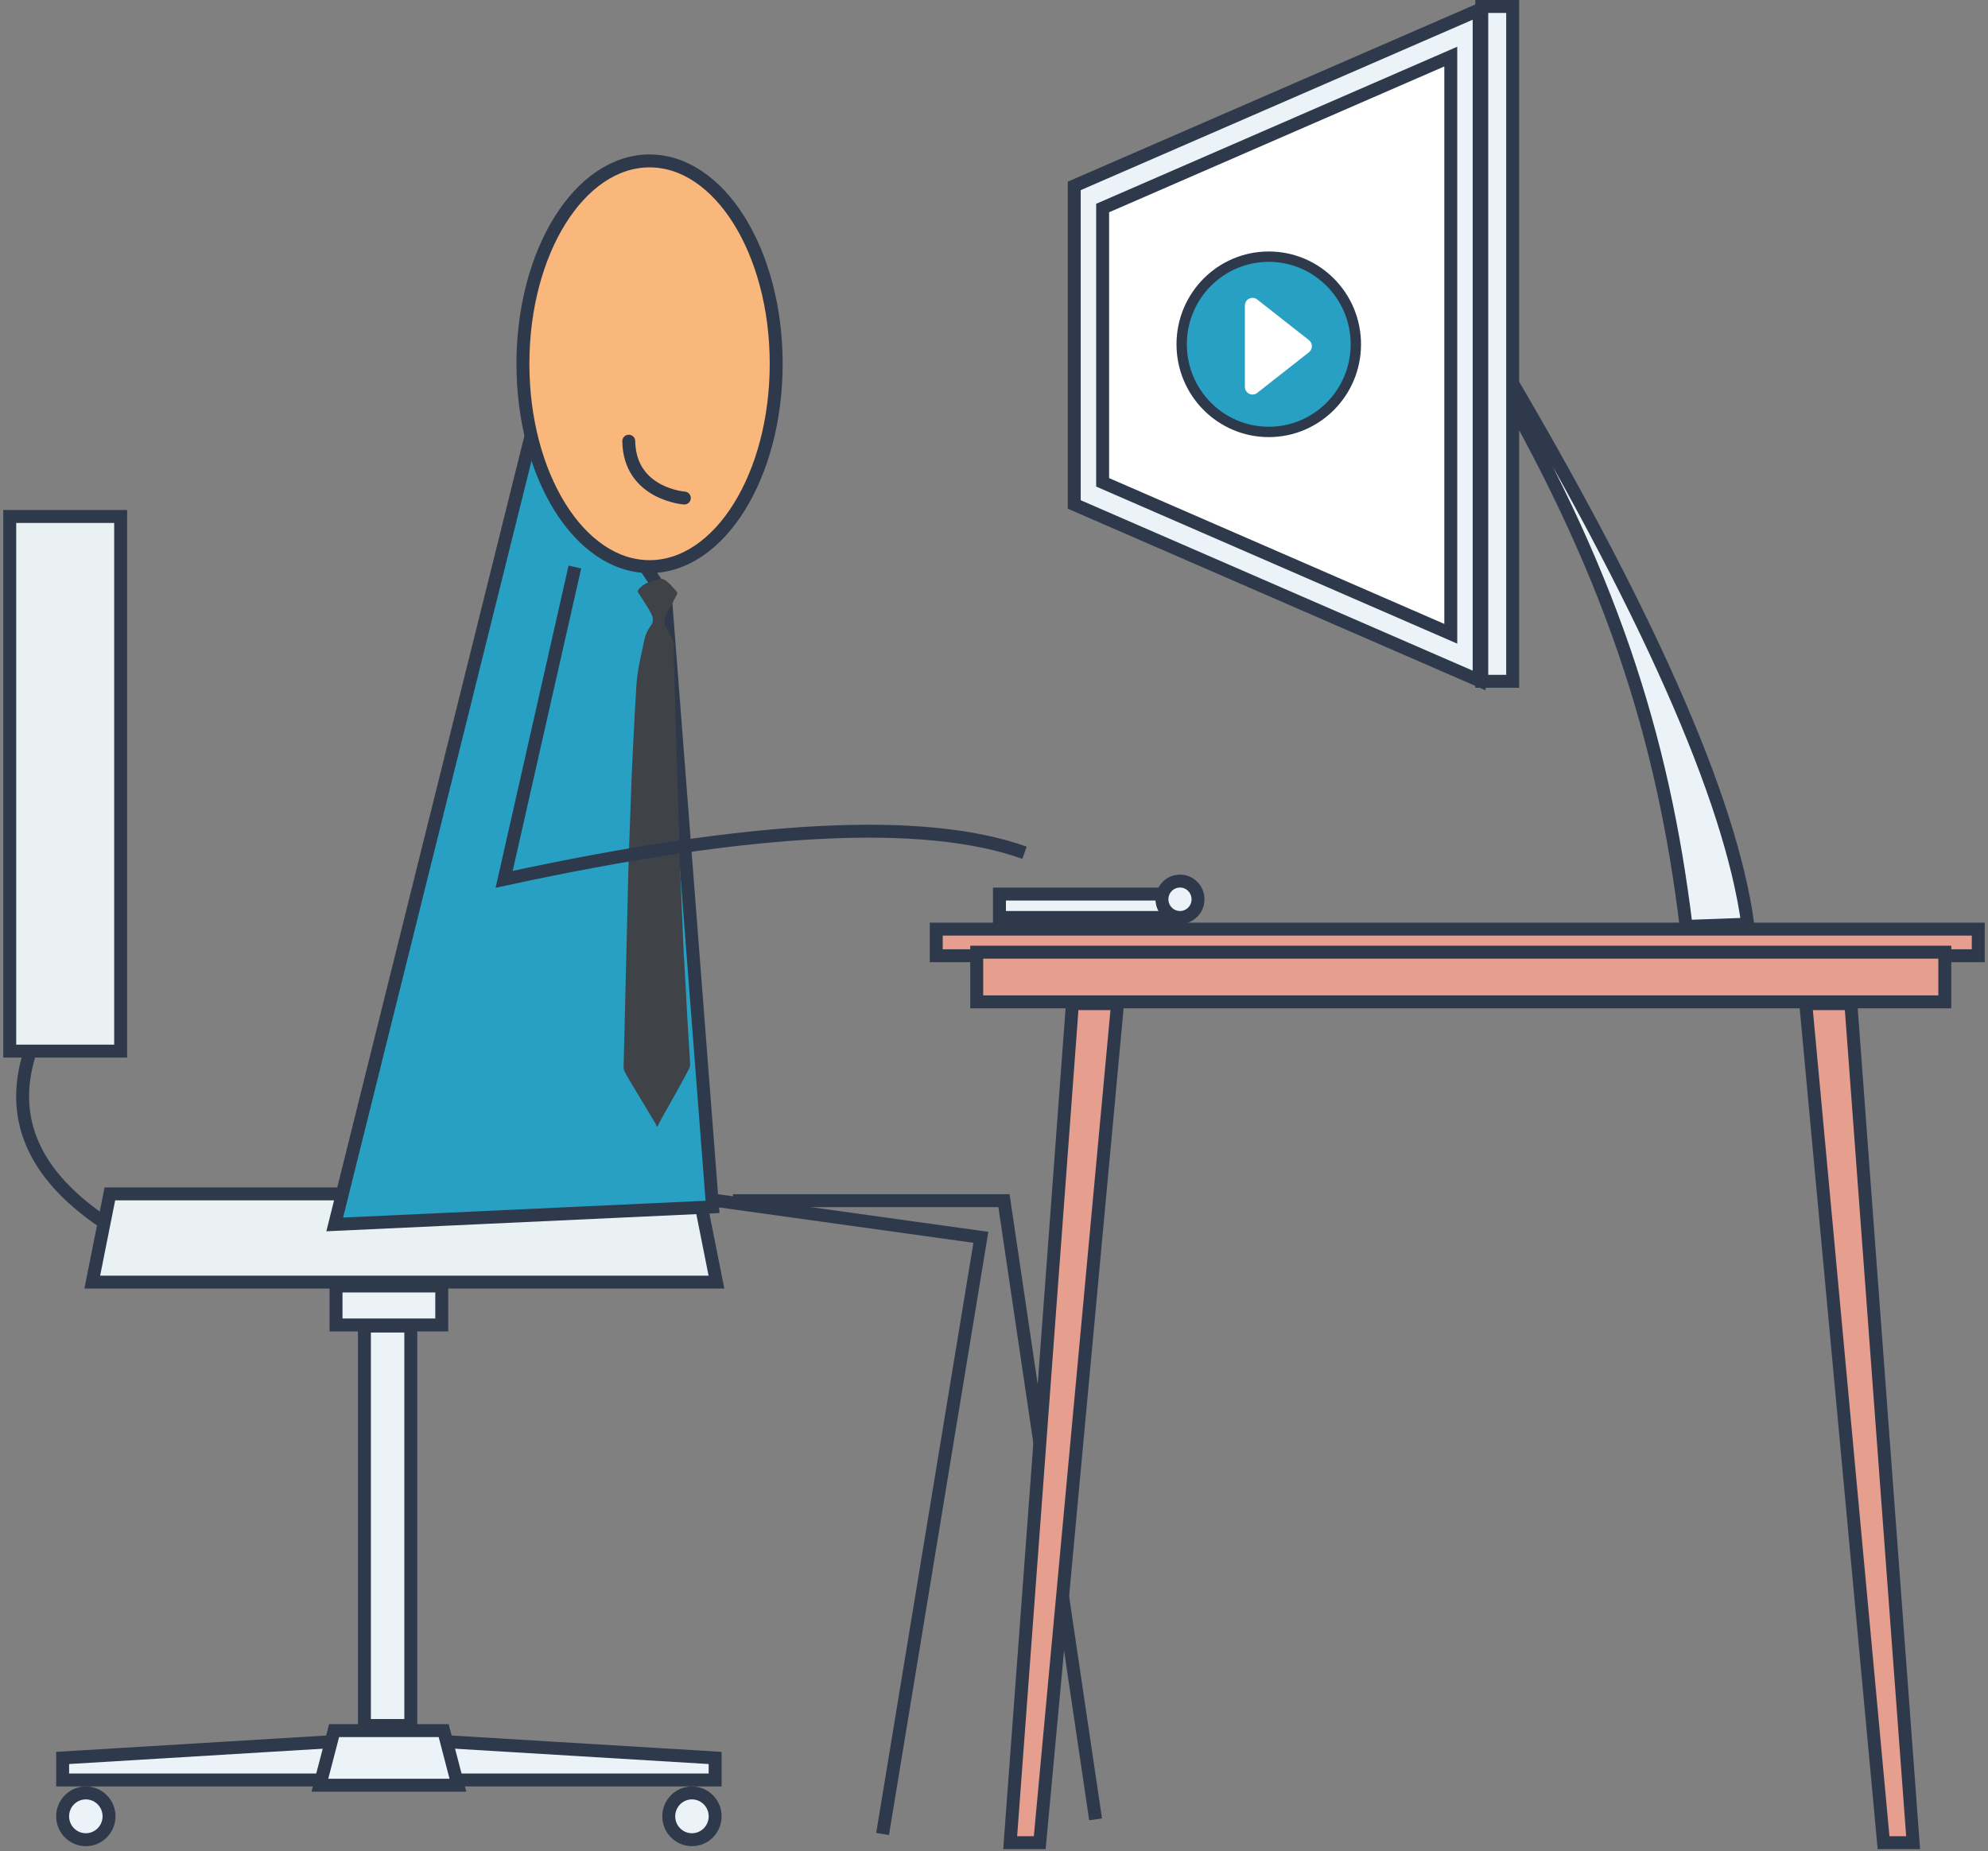 <?xml version="1.0" encoding="UTF-8"?>
<svg width="204px" height="190px" viewBox="0 0 204 190" version="1.1" xmlns="http://www.w3.org/2000/svg" xmlns:xlink="http://www.w3.org/1999/xlink">
    <rect x="0" y="0" width="204" height="190" fill="#808080" stroke="none"/>
    <!-- Generator: Sketch 55 (78076) - https://sketchapp.com -->
    <title>enroll-1</title>
    <desc>Created with Sketch.</desc>
    <g id="Page-1" stroke="none" stroke-width="1" fill="none" fill-rule="evenodd">
        <g id="live-courses" transform="translate(-195, -3531)">
            <g id="enroll-1" transform="translate(196, 3531)">
                <g id="Group-7" transform="translate(0, 53.005)" stroke="#2E394C" stroke-width="1.327">
                    <path d="M14.821,75.379 C0.759,68.528 -2.316,59.472 5.597,48.21" id="Path-5"></path>
                    <polygon id="Rectangle" fill="#E9F1F3" points="10.274 69.519 70.715 69.519 72.519 78.575 8.469 78.575"></polygon>
                    <rect id="Rectangle" fill="#E9F1F3" x="0" y="0" width="11.381" height="54.869"></rect>
                    <path d="M5.428,127.41 L5.428,129.673 L33.479,129.673 L33.479,125.714 L5.428,127.41 Z" id="Rectangle" fill="#ECF3F8"></path>
                    <path d="M44.334,127.41 L44.334,129.673 L72.385,129.673 L72.385,125.714 L44.334,127.41 Z" id="Rectangle" fill="#ECF3F8" transform="translate(58.359, 127.673) scale(-1, 1) translate(-58.359, -127.673) "></path>
                    <rect id="Rectangle" fill="#ECF3F8" x="33.482" y="78.972" width="10.848" height="4"></rect>
                    <path d="M33.284,124.607 L31.825,130.206 L45.988,130.206 L44.529,124.607 L33.284,124.607 Z" id="Rectangle" fill="#ECF3F8"></path>
                    <rect id="Rectangle" fill="#ECF3F8" x="36.394" y="83.086" width="4.76" height="40.994"></rect>
                    <ellipse id="Oval" fill="#ECF3F8" cx="7.808" cy="133.4" rx="2.38" ry="2.4"></ellipse>
                    <ellipse id="Oval" fill="#ECF3F8" cx="70.005" cy="133.4" rx="2.38" ry="2.4"></ellipse>
                </g>
                <g id="Group" transform="translate(33.348, 16.514)">
                    <polygon id="Path-2" stroke="#2E394C" stroke-width="1.327" fill="#27A0C4" points="20.87 25.313 0 109.147 38.769 107.349 33.934 44.716"></polygon>
                    <path d="M33.027,99.078 C32.999,98.997 32.979,98.902 32.941,98.839 C32.085,97.41 31.226,95.987 30.371,94.557 C30.158,94.201 29.947,93.84 29.749,93.46 C29.689,93.345 29.64,93.157 29.643,93.006 C29.691,90.795 29.751,88.585 29.805,86.375 C29.89,82.909 29.972,79.444 30.057,75.979 C30.097,74.346 30.13,72.711 30.183,71.079 C30.262,68.689 30.352,66.299 30.444,63.911 C30.492,62.65 30.547,61.39 30.612,60.132 C30.717,58.084 30.823,56.036 30.948,53.992 C31.006,53.058 31.128,52.141 31.326,51.258 C31.483,50.559 31.624,49.85 31.773,49.146 C31.884,48.617 32.089,48.21 32.331,47.85 C32.374,47.785 32.414,47.711 32.462,47.656 C32.702,47.381 32.692,46.905 32.516,46.551 C32.235,45.983 31.902,45.491 31.586,44.976 C31.451,44.755 31.302,44.56 31.164,44.344 C31.071,44.199 31.087,44.097 31.191,43.973 C31.707,43.356 32.303,43.178 32.905,43.027 C33.046,42.991 33.184,42.923 33.324,42.896 C33.693,42.823 34.016,43.078 34.325,43.371 C34.595,43.628 34.849,43.94 35.109,44.227 C35.189,44.315 35.155,44.403 35.11,44.491 C35.007,44.697 34.905,44.905 34.799,45.106 C34.539,45.6 34.277,46.092 34.014,46.581 C33.881,46.829 33.857,47.143 33.846,47.454 C33.842,47.542 33.906,47.645 33.948,47.727 C34.182,48.182 34.436,48.611 34.652,49.091 C34.842,49.516 34.831,50.051 34.827,50.566 C34.824,50.936 34.815,51.308 34.825,51.677 C34.906,54.597 34.989,57.516 35.074,60.435 C35.144,62.818 35.217,65.201 35.291,67.584 C35.349,69.472 35.405,71.361 35.474,73.248 C35.534,74.904 35.612,76.558 35.681,78.213 C35.722,79.177 35.751,80.141 35.801,81.103 C35.863,82.303 35.943,83.5 36.01,84.699 C36.062,85.644 36.101,86.591 36.156,87.535 C36.256,89.251 36.363,90.967 36.47,92.681 C36.485,92.911 36.416,93.057 36.339,93.204 C36.065,93.723 35.795,94.247 35.514,94.754 C34.816,96.01 34.111,97.256 33.412,98.511 C33.314,98.687 33.231,98.888 33.142,99.078 L33.027,99.078 Z" id="Fill-89" fill="#3F4247"></path>
                    <path d="M24.643,41.678 L17.385,73.73 C42.731,68.234 60.53,67.324 70.783,71.003" id="Path-3" stroke="#2E394C" stroke-width="1.327"></path>
                    <ellipse id="Oval" stroke="#2E394C" stroke-width="1.327" fill="#FAB77C" cx="32.307" cy="20.819" rx="12.995" ry="20.819"></ellipse>
                    <path d="M35.876,34.599 C35.876,34.599 30.268,34.193 30.172,28.766" id="Stroke-117" stroke="#2E394C" stroke-width="1.327" stroke-linecap="round"></path>
                    <polyline id="Path-4" stroke="#2E394C" stroke-width="1.327" points="39.253 106.706 66.305 110.469 56.219 171.704"></polyline>
                    <polyline id="Path-7" stroke="#2E394C" stroke-width="1.327" points="40.864 106.706 68.675 106.706 78.077 170.201"></polyline>
                </g>
                <g id="Group-3" transform="translate(94.972, 0)">
                    <g id="Group-8" stroke="#2E394C" stroke-width="1.327">
                        <g id="Group-6">
                            <g id="Group-2" transform="translate(0.102, 95.355)" fill="#E69E8F">
                                <rect id="Rectangle" x="0" y="0" width="106.926" height="2.731"></rect>
                                <rect id="Rectangle" x="4.154" y="2.367" width="99.34" height="5.097"></rect>
                                <polygon id="Rectangle" points="13.973 7.646 18.604 7.646 10.62 93.757 7.586 93.757"></polygon>
                                <polygon id="Rectangle" transform="translate(94.734, 50.702) scale(-1, 1) translate(-94.734, -50.702) " points="95.613 7.646 100.243 7.646 92.259 93.757 89.225 93.757"></polygon>
                            </g>
                            <path d="M14.263,19.08 L14.263,51.771 L55.812,69.838 L55.812,1.012 L14.263,19.08 Z" id="Rectangle" fill="#ECF3F8"></path>
                            <path d="M17.175,21.351 L17.175,49.5 L52.901,65.044 L52.901,5.807 L17.175,21.351 Z" id="Rectangle" fill="#FFFFFF"></path>
                            <path d="M56.362,36.536 C69.314,58.386 74.695,75.706 77.053,95.077 L83.376,94.844 C81.618,81.902 72.934,62.317 57.269,35.988 L56.362,36.536 Z" id="Path-6" fill="#ECF3F8"></path>
                            <rect id="Rectangle" fill="#ECF3F8" x="6.588" y="91.757" width="18.523" height="2.402"></rect>
                            <ellipse id="Oval" fill="#ECF3F8" cx="25.113" cy="92.292" rx="1.851" ry="1.867"></ellipse>
                        </g>
                    </g>
                    <g id="Group" transform="translate(25.287, 26.34)">
                        <path d="M7.10542736e-14,8.994 C7.10542736e-14,13.962 4.001,17.988 8.936,17.988 C13.871,17.988 17.872,13.962 17.872,8.994 C17.872,4.027 13.871,7.81597009e-14 8.936,7.81597009e-14 C4.001,7.81597009e-14 7.10542736e-14,4.027 7.10542736e-14,8.994 Z" id="Stroke-56" stroke="#2E394C" stroke-width="1.062" fill="#27A0C4" stroke-linecap="round"></path>
                        <path d="M13.062,8.569 L7.748,4.394 C7.235,3.991 6.486,4.359 6.486,5.014 L6.486,13.365 C6.486,14.02 7.235,14.388 7.748,13.985 L13.063,9.809 C13.463,9.494 13.463,8.884 13.062,8.569" id="Fill-57" fill="#FFFFFF"></path>
                    </g>
                    <rect id="Rectangle" stroke="#2E394C" stroke-width="1.327" fill="#ECF3F8" x="56.081" y="0.664" width="3.172" height="69.257"></rect>
                </g>
            </g>
        </g>
    </g>
</svg>
